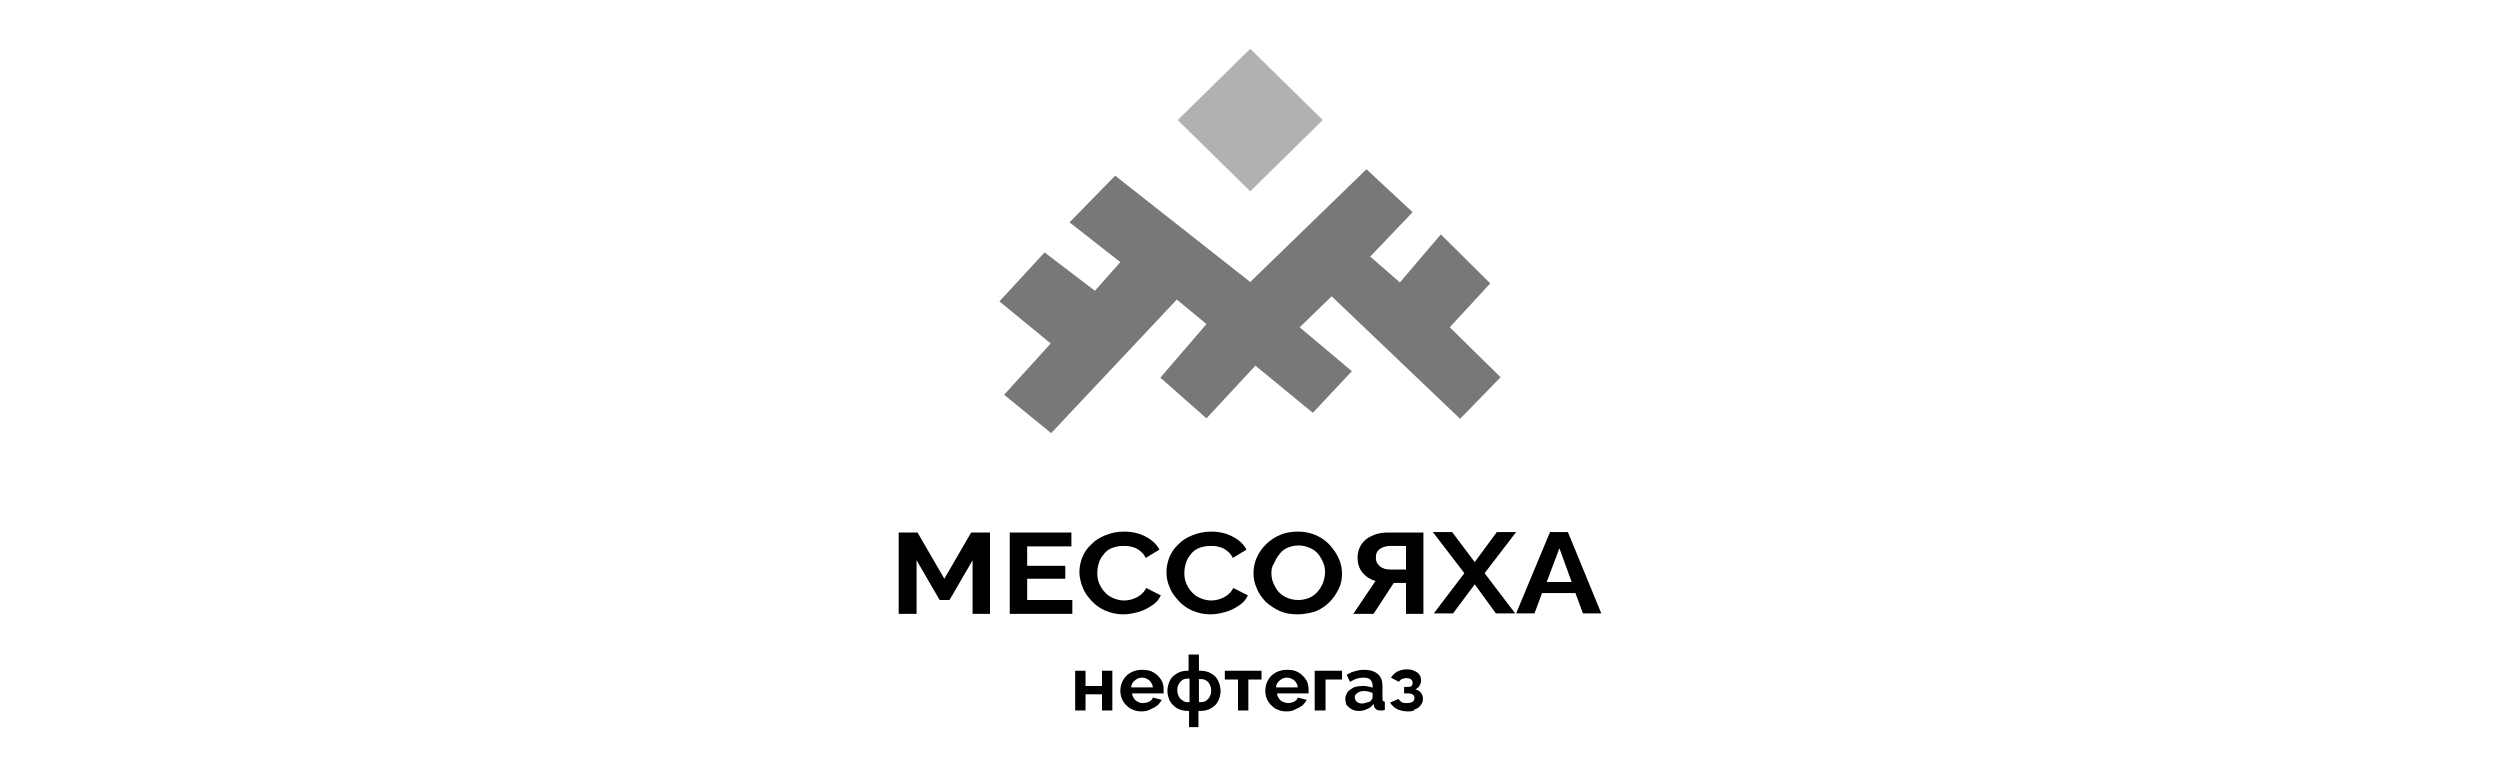 <svg width="306" height="95" viewBox="0 0 306 95" fill="none" xmlns="http://www.w3.org/2000/svg">
<mask id="mask0_1921_3230" style="mask-type:alpha" maskUnits="userSpaceOnUse" x="0" y="0" width="306" height="95">
<rect width="306" height="95" fill="#D9D9D9"/>
</mask>
<g mask="url(#mask0_1921_3230)">
</g>
<g clip-path="url(#clip0_1921_3230)">
<path d="M136.497 21.503L130.909 27.217L137.13 32.083L134.02 35.59L127.856 30.895L122.327 36.892L128.605 42.04L122.903 48.321L128.663 53.017L144.043 36.666L147.672 39.664L142.027 46.227L147.672 51.206L153.662 44.756L160.69 50.527L165.471 45.435L159.077 40.06L162.994 36.269L178.719 51.263L183.673 46.171L177.452 40.06L182.406 34.685L176.357 28.688L171.346 34.572L167.717 31.404L172.901 25.972L167.256 20.71L153.029 34.516L136.497 21.503Z" fill="#787878"/>
<path d="M153.029 5.972L144.15 14.694L153.029 23.415L161.908 14.694L153.029 5.972Z" fill="#B1B1B1"/>
<path d="M131.601 86.963V82.098H132.868V83.965H134.884V82.098H136.151V86.963H134.884V84.983H132.868V86.963H131.601Z" fill="black"/>
<path d="M139.722 87.076C139.319 87.076 138.974 87.02 138.628 86.85C138.282 86.737 138.052 86.511 137.822 86.284C137.591 86.058 137.418 85.775 137.303 85.492C137.188 85.209 137.13 84.87 137.13 84.53C137.13 84.078 137.246 83.625 137.476 83.229C137.706 82.833 137.994 82.55 138.398 82.324C138.801 82.097 139.262 81.984 139.838 81.984C140.414 81.984 140.875 82.097 141.22 82.324C141.623 82.55 141.911 82.89 142.142 83.229C142.372 83.625 142.43 84.021 142.43 84.474C142.43 84.53 142.43 84.644 142.43 84.7C142.43 84.757 142.43 84.87 142.43 84.87H138.57C138.57 85.096 138.686 85.323 138.801 85.492C138.916 85.662 139.089 85.832 139.262 85.888C139.434 86.001 139.665 86.058 139.895 86.058C140.126 86.058 140.414 86.001 140.644 85.888C140.875 85.775 141.047 85.605 141.105 85.379L142.199 85.662C142.084 85.888 141.911 86.115 141.681 86.341C141.451 86.511 141.163 86.68 140.875 86.793C140.471 87.02 140.126 87.076 139.722 87.076ZM138.455 84.134H141.105C141.105 83.908 140.99 83.682 140.875 83.512C140.759 83.342 140.587 83.172 140.414 83.116C140.241 83.003 140.01 82.946 139.78 82.946C139.55 82.946 139.319 83.003 139.146 83.116C138.974 83.229 138.801 83.342 138.686 83.512C138.57 83.682 138.455 83.908 138.455 84.134Z" fill="black"/>
<path d="M145.54 89V87.02H145.425C144.907 87.02 144.446 86.907 144.043 86.68C143.697 86.454 143.409 86.171 143.179 85.775C143.006 85.379 142.891 84.983 142.891 84.587C142.891 84.134 143.006 83.738 143.179 83.342C143.351 82.946 143.639 82.663 144.043 82.437C144.388 82.211 144.849 82.097 145.368 82.097H145.483V80.117H146.75V82.097H146.923C147.441 82.097 147.902 82.211 148.248 82.437C148.651 82.663 148.939 82.946 149.112 83.342C149.284 83.738 149.4 84.134 149.4 84.587C149.4 85.04 149.284 85.436 149.112 85.775C148.939 86.171 148.651 86.454 148.248 86.68C147.902 86.907 147.441 87.02 146.865 87.02H146.692V89H145.54ZM145.368 85.945H145.598V83.059H145.368C145.137 83.059 144.907 83.116 144.734 83.229C144.561 83.342 144.388 83.512 144.273 83.738C144.158 83.965 144.1 84.191 144.1 84.474C144.1 84.757 144.158 84.983 144.273 85.209C144.388 85.436 144.503 85.605 144.734 85.718C144.907 85.888 145.137 85.945 145.368 85.945ZM146.75 85.945H146.98C147.211 85.945 147.441 85.888 147.614 85.775C147.787 85.662 147.96 85.492 148.075 85.266C148.19 85.04 148.248 84.813 148.248 84.53C148.248 84.247 148.19 84.021 148.075 83.795C147.96 83.568 147.844 83.399 147.614 83.286C147.441 83.172 147.211 83.116 146.98 83.116H146.75V85.945Z" fill="black"/>
<path d="M151.531 86.963V83.173H149.918V82.098H154.411V83.173H152.798V86.963H151.531Z" fill="black"/>
<path d="M157.464 87.076C157.061 87.076 156.715 87.02 156.37 86.85C156.024 86.737 155.794 86.511 155.563 86.284C155.333 86.058 155.16 85.775 155.045 85.492C154.93 85.209 154.872 84.87 154.872 84.53C154.872 84.078 154.987 83.625 155.218 83.229C155.448 82.833 155.736 82.55 156.139 82.324C156.543 82.097 157.003 81.984 157.579 81.984C158.155 81.984 158.616 82.097 158.962 82.324C159.365 82.55 159.653 82.89 159.883 83.229C160.114 83.625 160.171 84.021 160.171 84.474C160.171 84.53 160.171 84.644 160.171 84.7C160.171 84.757 160.171 84.87 160.171 84.87H156.312C156.312 85.096 156.427 85.323 156.543 85.492C156.658 85.662 156.831 85.832 157.003 85.888C157.176 85.945 157.407 86.058 157.637 86.058C157.867 86.058 158.155 86.001 158.386 85.888C158.616 85.775 158.789 85.605 158.847 85.379L159.941 85.662C159.826 85.888 159.653 86.115 159.423 86.341C159.192 86.511 158.904 86.68 158.616 86.793C158.213 87.02 157.867 87.076 157.464 87.076ZM156.197 84.134H158.847C158.847 83.908 158.731 83.682 158.616 83.512C158.501 83.342 158.328 83.172 158.155 83.116C157.983 83.003 157.752 82.946 157.522 82.946C157.291 82.946 157.061 83.003 156.888 83.116C156.715 83.229 156.543 83.342 156.427 83.512C156.255 83.682 156.197 83.908 156.197 84.134Z" fill="black"/>
<path d="M160.92 86.963V82.098H164.261V83.173H162.245V86.963H160.92Z" fill="black"/>
<path d="M164.664 85.549C164.664 85.209 164.779 84.983 164.952 84.7C165.125 84.474 165.413 84.304 165.701 84.134C166.047 84.021 166.392 83.965 166.795 83.965C167.026 83.965 167.199 83.965 167.429 84.021C167.659 84.078 167.832 84.078 168.005 84.191V83.908C168.005 83.625 167.89 83.342 167.717 83.172C167.544 83.003 167.256 82.946 166.853 82.946C166.565 82.946 166.335 83.003 166.047 83.059C165.816 83.172 165.528 83.286 165.24 83.455L164.837 82.607C165.182 82.38 165.528 82.211 165.874 82.154C166.219 82.041 166.565 81.984 166.968 81.984C167.659 81.984 168.235 82.154 168.639 82.494C169.042 82.833 169.215 83.342 169.215 83.965V85.492C169.215 85.605 169.215 85.719 169.272 85.775C169.33 85.832 169.387 85.888 169.503 85.888V86.907C169.387 86.907 169.272 86.963 169.215 86.963C169.099 86.963 169.042 86.963 168.984 86.963C168.754 86.963 168.523 86.907 168.408 86.793C168.293 86.68 168.178 86.567 168.178 86.397L168.12 86.171C167.89 86.454 167.659 86.68 167.314 86.793C166.968 86.963 166.68 87.02 166.335 87.02C165.989 87.02 165.701 86.963 165.413 86.793C165.125 86.624 164.952 86.454 164.779 86.228C164.779 86.115 164.664 85.832 164.664 85.549ZM167.775 85.775C167.832 85.719 167.89 85.605 167.947 85.549C168.005 85.492 168.005 85.436 168.005 85.323V84.813C167.832 84.757 167.659 84.7 167.487 84.644C167.314 84.587 167.141 84.587 166.968 84.587C166.623 84.587 166.392 84.644 166.162 84.813C165.931 84.926 165.816 85.153 165.816 85.379C165.816 85.492 165.874 85.605 165.931 85.719C165.989 85.832 166.104 85.945 166.219 86.001C166.335 86.058 166.507 86.115 166.68 86.115C166.853 86.115 167.083 86.058 167.256 86.001C167.544 85.945 167.717 85.888 167.775 85.775Z" fill="black"/>
<path d="M172.325 87.076C171.807 87.076 171.346 86.963 171 86.793C170.655 86.624 170.367 86.341 170.136 86.001L171.173 85.549C171.288 85.719 171.403 85.832 171.576 85.945C171.749 86.058 171.979 86.058 172.21 86.058C172.498 86.058 172.728 86.001 172.901 85.888C173.074 85.775 173.132 85.605 173.132 85.436C173.132 85.266 173.074 85.096 172.959 85.04C172.844 84.926 172.613 84.87 172.383 84.87H171.864V84.078H172.383C172.498 84.078 172.613 84.078 172.671 84.021C172.728 83.965 172.844 83.908 172.844 83.851C172.901 83.795 172.901 83.682 172.901 83.569C172.901 83.399 172.844 83.286 172.728 83.172C172.613 83.059 172.383 83.003 172.152 83.003C171.922 83.003 171.749 83.059 171.576 83.116C171.461 83.172 171.288 83.342 171.231 83.455L170.251 82.946C170.424 82.663 170.712 82.38 171 82.211C171.346 82.041 171.749 81.928 172.152 81.928C172.498 81.928 172.844 81.984 173.074 82.097C173.362 82.211 173.592 82.38 173.708 82.55C173.88 82.776 173.938 83.003 173.938 83.286C173.938 83.512 173.88 83.682 173.765 83.908C173.65 84.134 173.477 84.247 173.247 84.361C173.535 84.474 173.765 84.587 173.938 84.813C174.111 85.04 174.168 85.266 174.168 85.549C174.168 85.888 174.053 86.115 173.88 86.341C173.708 86.567 173.477 86.737 173.132 86.85C173.132 87.02 172.728 87.076 172.325 87.076Z" fill="black"/>
<path d="M119.044 75.138V68.575L116.221 73.441H115.011L112.189 68.575V75.138H110V65.181H112.304L115.587 70.838L118.871 65.181H121.175V75.138H119.044Z" fill="black"/>
<path d="M131.255 73.441V75.138H123.594V65.181H131.14V66.878H125.726V69.254H130.391V70.838H125.726V73.441H131.255Z" fill="black"/>
<path d="M132.119 70.046C132.119 69.424 132.234 68.858 132.465 68.236C132.695 67.67 133.041 67.104 133.559 66.652C134.02 66.142 134.596 65.803 135.287 65.52C135.978 65.237 136.727 65.067 137.591 65.067C138.628 65.067 139.492 65.294 140.241 65.69C140.99 66.086 141.566 66.595 141.912 67.274L140.241 68.292C140.068 67.896 139.78 67.613 139.492 67.387C139.204 67.161 138.859 66.991 138.513 66.934C138.167 66.821 137.822 66.821 137.476 66.821C136.958 66.821 136.439 66.934 136.036 67.104C135.633 67.274 135.287 67.557 135.057 67.896C134.769 68.236 134.596 68.575 134.481 68.971C134.366 69.367 134.308 69.763 134.308 70.159C134.308 70.612 134.366 71.008 134.538 71.404C134.711 71.8 134.942 72.196 135.23 72.479C135.518 72.819 135.863 73.045 136.266 73.215C136.67 73.384 137.131 73.498 137.591 73.498C137.937 73.498 138.283 73.441 138.628 73.328C138.974 73.215 139.319 73.045 139.607 72.819C139.895 72.592 140.126 72.309 140.299 71.97L142.084 72.875C141.854 73.384 141.508 73.78 140.99 74.12C140.471 74.459 139.953 74.742 139.319 74.912C138.686 75.082 138.11 75.195 137.476 75.195C136.67 75.195 135.978 75.025 135.287 74.742C134.654 74.459 134.078 74.063 133.617 73.554C133.156 73.045 132.753 72.536 132.522 71.913C132.292 71.291 132.119 70.669 132.119 70.046Z" fill="black"/>
<path d="M142.775 70.046C142.775 69.424 142.891 68.858 143.121 68.236C143.351 67.67 143.697 67.104 144.215 66.652C144.676 66.142 145.252 65.803 145.944 65.52C146.635 65.237 147.384 65.067 148.248 65.067C149.284 65.067 150.148 65.294 150.897 65.69C151.646 66.086 152.222 66.595 152.568 67.274L150.897 68.292C150.724 67.896 150.436 67.613 150.148 67.387C149.86 67.161 149.515 66.991 149.169 66.934C148.824 66.821 148.478 66.821 148.132 66.821C147.614 66.821 147.096 66.934 146.692 67.104C146.289 67.274 145.944 67.557 145.713 67.896C145.425 68.236 145.252 68.575 145.137 68.971C145.022 69.367 144.964 69.763 144.964 70.159C144.964 70.612 145.022 71.008 145.195 71.404C145.367 71.8 145.598 72.196 145.886 72.479C146.174 72.819 146.52 73.045 146.923 73.215C147.326 73.384 147.787 73.498 148.248 73.498C148.593 73.498 148.939 73.441 149.284 73.328C149.63 73.215 149.976 73.045 150.264 72.819C150.552 72.592 150.782 72.309 150.955 71.97L152.741 72.875C152.51 73.384 152.165 73.78 151.646 74.12C151.128 74.459 150.609 74.742 149.976 74.912C149.342 75.082 148.766 75.195 148.132 75.195C147.326 75.195 146.635 75.025 145.944 74.742C145.31 74.459 144.734 74.063 144.273 73.554C143.812 73.045 143.409 72.536 143.179 71.913C142.891 71.291 142.775 70.669 142.775 70.046Z" fill="black"/>
<path d="M158.847 75.195C158.04 75.195 157.291 75.082 156.658 74.799C156.024 74.516 155.448 74.12 154.93 73.667C154.469 73.158 154.066 72.649 153.835 72.026C153.547 71.404 153.432 70.782 153.432 70.159C153.432 69.481 153.547 68.858 153.835 68.236C154.123 67.613 154.469 67.104 154.987 66.595C155.448 66.142 156.024 65.746 156.715 65.463C157.349 65.18 158.098 65.067 158.904 65.067C159.711 65.067 160.46 65.237 161.093 65.52C161.727 65.803 162.303 66.199 162.764 66.708C163.224 67.217 163.57 67.727 163.858 68.349C164.146 68.971 164.261 69.594 164.261 70.216C164.261 70.895 164.146 71.517 163.858 72.083C163.57 72.649 163.224 73.215 162.706 73.724C162.245 74.176 161.669 74.573 160.978 74.855C160.344 75.025 159.596 75.195 158.847 75.195ZM155.621 70.103C155.621 70.555 155.679 70.951 155.851 71.347C156.024 71.744 156.197 72.083 156.485 72.422C156.773 72.762 157.119 72.988 157.522 73.158C157.925 73.328 158.386 73.441 158.904 73.441C159.423 73.441 159.884 73.328 160.287 73.158C160.69 72.988 161.036 72.705 161.324 72.366C161.612 72.026 161.784 71.687 161.957 71.291C162.072 70.895 162.188 70.499 162.188 70.103C162.188 69.65 162.13 69.254 161.957 68.858C161.784 68.462 161.612 68.123 161.324 67.783C161.036 67.444 160.69 67.217 160.287 67.048C159.884 66.878 159.423 66.765 158.962 66.765C158.444 66.765 157.983 66.878 157.579 67.048C157.176 67.217 156.831 67.5 156.6 67.84C156.312 68.179 156.139 68.519 155.967 68.915C155.679 69.311 155.621 69.707 155.621 70.103Z" fill="black"/>
<path d="M165.644 75.138L168.351 71.121C167.66 70.895 167.141 70.556 166.738 70.046C166.335 69.537 166.162 68.915 166.162 68.236C166.162 67.67 166.335 67.104 166.623 66.652C166.911 66.199 167.372 65.803 167.948 65.577C168.524 65.294 169.157 65.181 169.906 65.181H174.226V75.138H172.095V71.348H170.943C170.885 71.348 170.828 71.348 170.77 71.348C170.713 71.348 170.655 71.348 170.597 71.348L168.12 75.138H165.644ZM170.137 69.707H172.095V66.821H170.194C169.849 66.821 169.561 66.878 169.272 66.991C168.984 67.104 168.754 67.274 168.639 67.444C168.466 67.67 168.408 67.896 168.408 68.236C168.408 68.575 168.466 68.802 168.639 69.028C168.812 69.254 168.984 69.424 169.272 69.537C169.503 69.65 169.791 69.707 170.137 69.707Z" fill="black"/>
<path d="M177.74 65.124L180.505 68.802L183.212 65.124H185.574L181.715 70.159L185.459 75.082H183.097L180.505 71.517L177.855 75.082H175.494L179.238 70.159L175.378 65.124H177.74Z" fill="black"/>
<path d="M189.722 65.124H191.91L196 75.082H193.754L192.832 72.592H188.742L187.821 75.082H185.574L189.722 65.124ZM192.371 71.234L190.874 67.104L189.318 71.234H192.371Z" fill="black"/>
</g>
<defs>
<clipPath id="clip0_1921_3230">
<rect width="86" height="83" fill="white" transform="translate(110 6)"/>
</clipPath>
</defs>
</svg>
